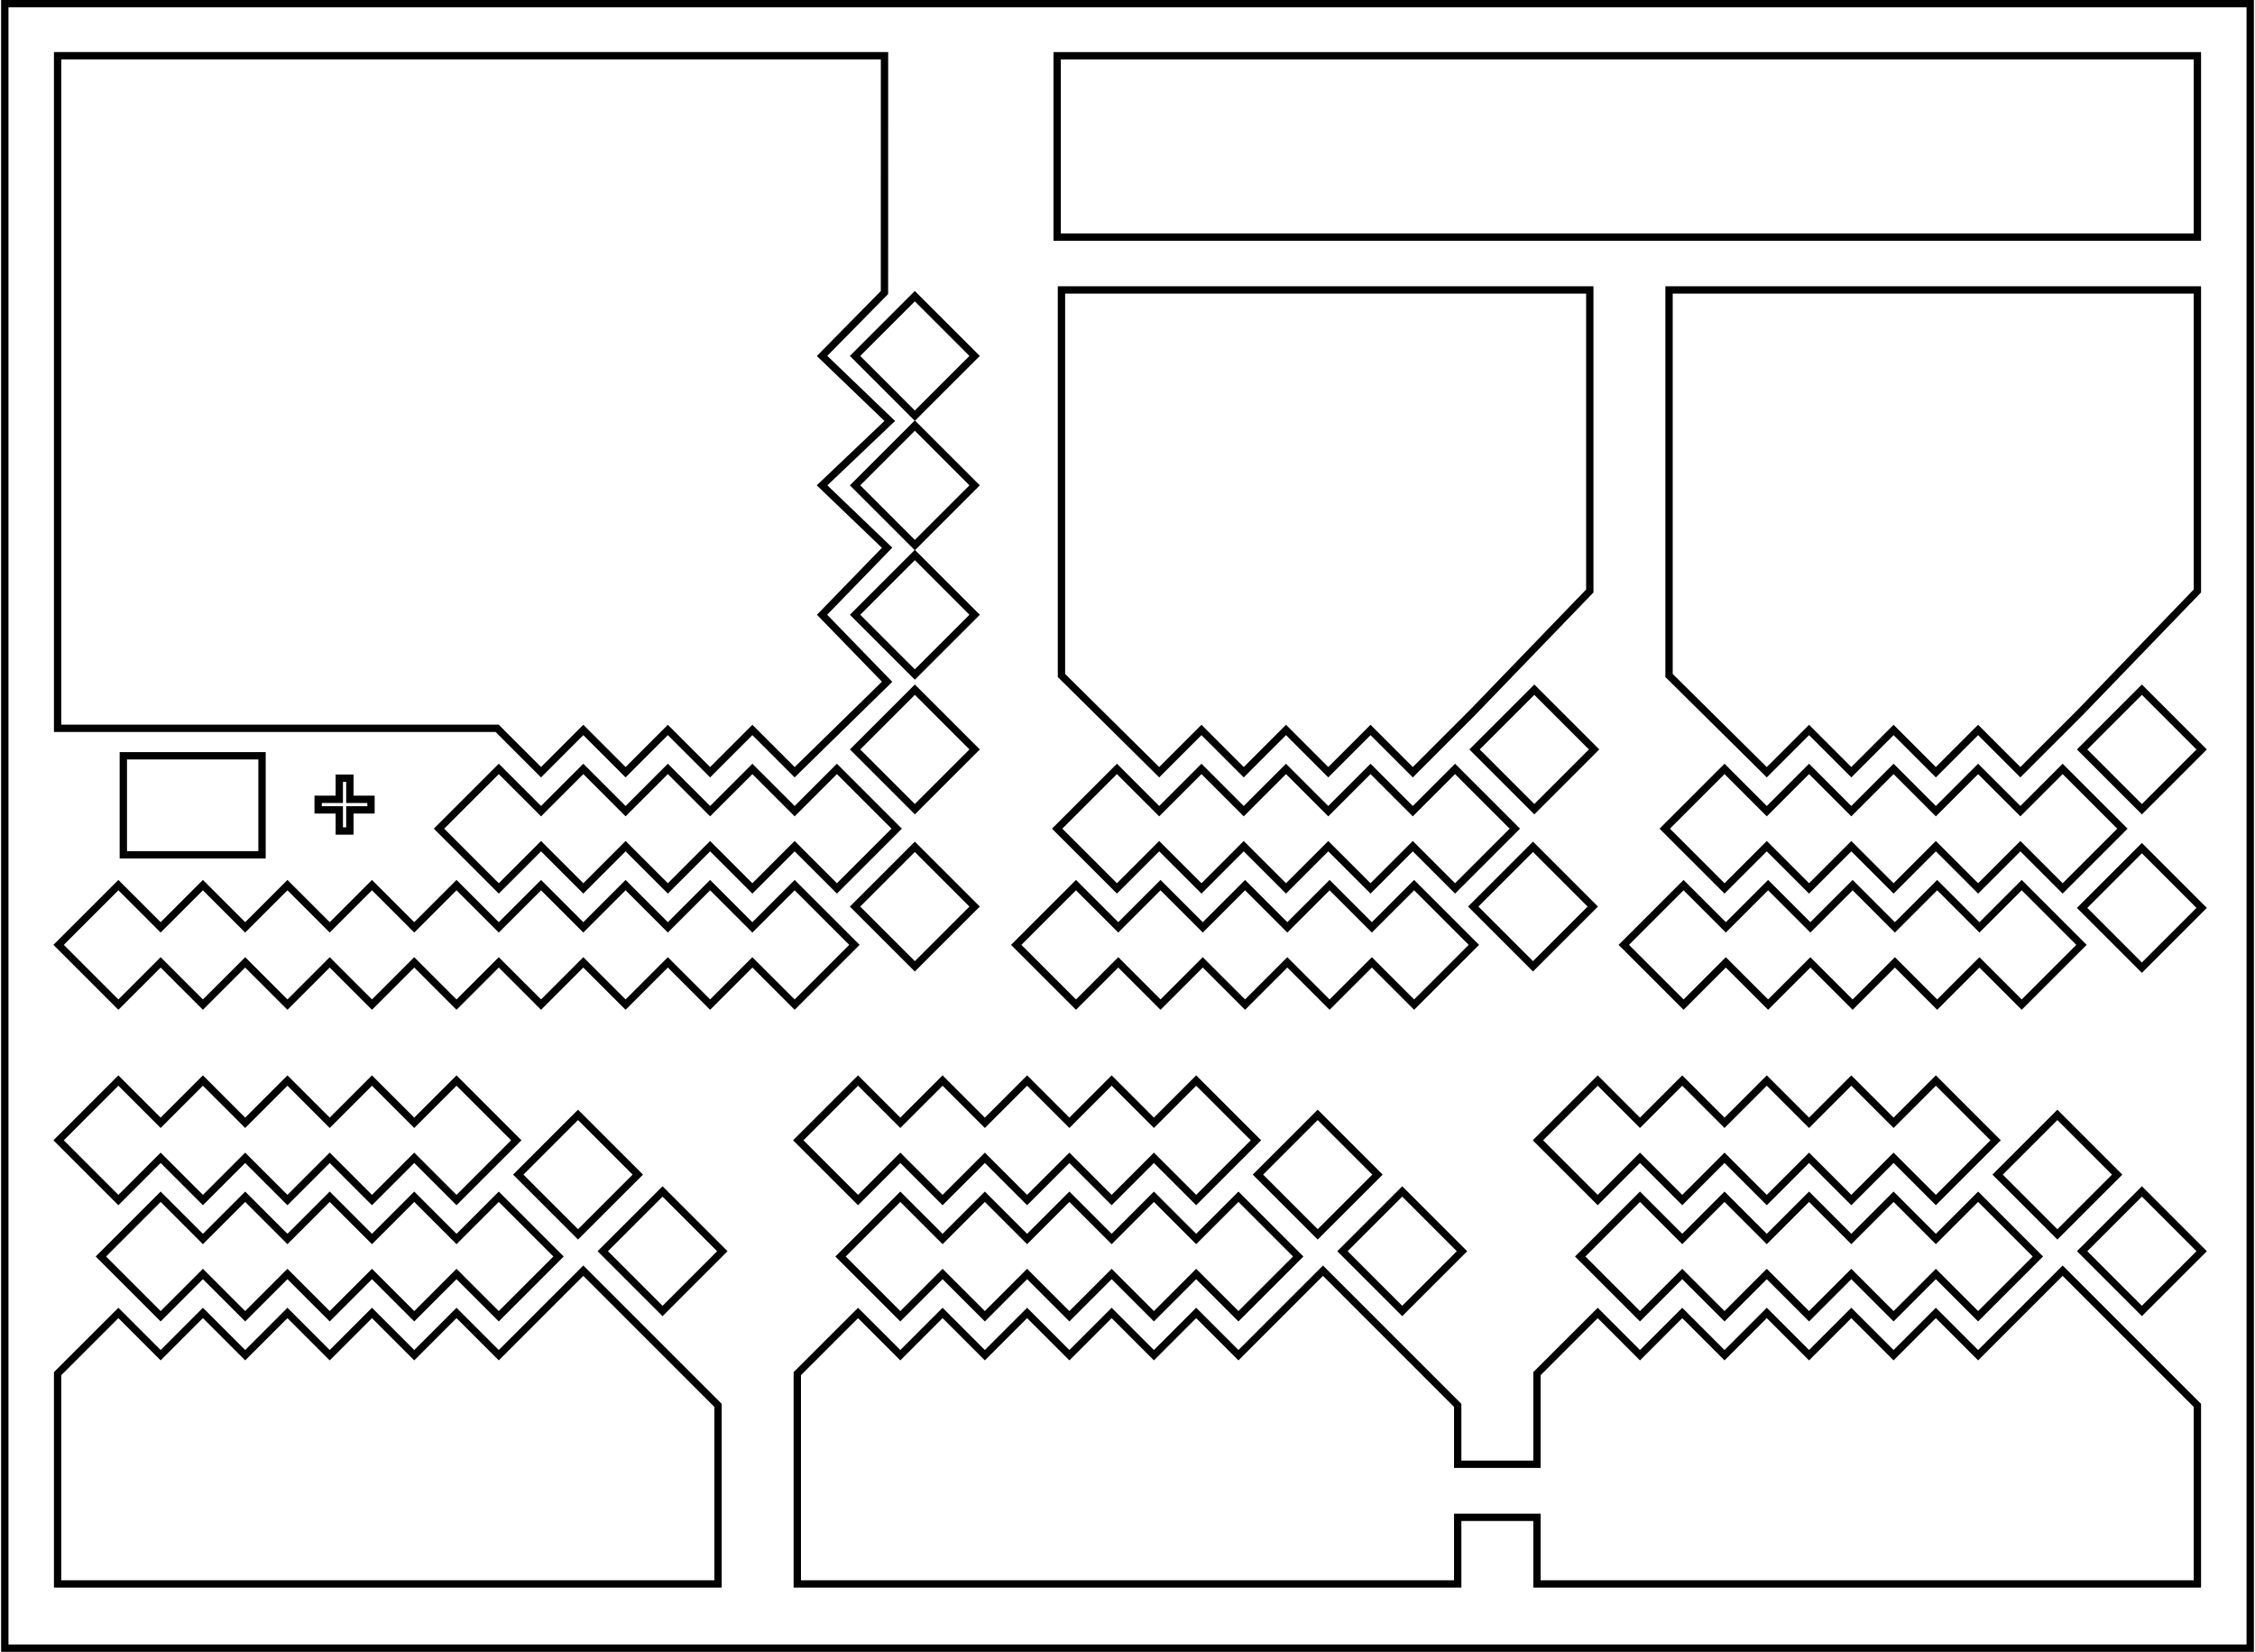 <svg id="Layer_1" data-name="Layer 1" xmlns="http://www.w3.org/2000/svg" width="8.53in" height="6.25in" viewBox="0 0 614 450.33"><defs><style>.cls-1{fill:none;stroke:#000;stroke-miterlimit:10;stroke-width:2px;}</style></defs><title>MarsPlayerBoard_v3p1_top</title><rect class="cls-1" x="1" y="1" width="612" height="448.33"/><polygon class="cls-1" points="140.41 310.88 124.12 294.59 112.6 306.11 101.08 294.59 89.56 306.11 78.04 294.59 66.52 306.11 55 294.59 43.48 306.11 31.96 294.59 15.67 310.88 31.96 327.17 43.48 315.65 55 327.17 66.52 315.65 78.04 327.17 89.56 315.65 101.08 327.17 112.6 315.65 124.12 327.17 140.41 310.88"/><polygon class="cls-1" points="151.93 342.56 135.64 326.27 124.12 337.79 112.6 326.27 101.08 337.79 89.56 326.27 78.04 337.79 66.52 326.27 55 337.79 43.48 326.27 27.19 342.56 43.48 358.85 55 347.33 66.52 358.85 78.04 347.33 89.56 358.85 101.08 347.33 112.6 358.85 124.12 347.33 135.64 358.85 151.93 342.56"/><polygon class="cls-1" points="15.4 374.5 15.4 431.84 195.4 431.84 195.4 383.15 158.68 346.43 135.64 369.47 124.12 357.95 112.6 369.47 101.08 357.95 89.56 369.47 78.04 357.95 66.52 369.47 55 357.95 43.48 369.47 31.96 357.95 15.4 374.5"/><rect class="cls-1" x="168.76" y="329.6" width="23.04" height="23.04" transform="translate(-188.41 227.39) rotate(-45)"/><rect class="cls-1" x="145.72" y="308.72" width="23.04" height="23.04" transform="translate(-180.39 204.98) rotate(-45)"/><polygon class="cls-1" points="342.01 310.88 325.72 294.59 314.2 306.11 302.68 294.59 291.16 306.11 279.64 294.59 268.12 306.11 256.6 294.59 245.08 306.11 233.56 294.59 217.27 310.88 233.56 327.17 245.08 315.65 256.6 327.17 268.12 315.65 279.64 327.17 291.16 315.65 302.68 327.17 314.2 315.65 325.72 327.17 342.01 310.88"/><polygon class="cls-1" points="353.53 342.56 337.24 326.27 325.72 337.79 314.2 326.27 302.68 337.79 291.16 326.27 279.64 337.79 268.12 326.27 256.6 337.79 245.08 326.27 228.79 342.56 245.08 358.85 256.6 347.33 268.12 358.85 279.64 347.33 291.16 358.85 302.68 347.33 314.2 358.85 325.72 347.33 337.24 358.85 353.53 342.56"/><rect class="cls-1" x="370.36" y="329.6" width="23.04" height="23.04" transform="translate(-129.36 369.94) rotate(-45)"/><rect class="cls-1" x="347.32" y="308.72" width="23.04" height="23.04" transform="translate(-121.34 347.53) rotate(-45)"/><polygon class="cls-1" points="543.61 310.88 527.32 294.59 515.8 306.11 504.28 294.59 492.76 306.11 481.24 294.59 469.72 306.11 458.2 294.59 446.68 306.11 435.16 294.59 418.87 310.88 435.16 327.17 446.68 315.65 458.2 327.17 469.72 315.65 481.24 327.17 492.76 315.65 504.28 327.17 515.8 315.65 527.32 327.17 543.61 310.88"/><polygon class="cls-1" points="555.13 342.56 538.84 326.27 527.32 337.79 515.8 326.27 504.28 337.79 492.76 326.27 481.24 337.79 469.72 326.27 458.2 337.79 446.68 326.27 430.39 342.56 446.68 358.85 458.2 347.33 469.72 358.85 481.24 347.33 492.76 358.85 504.28 347.33 515.8 358.85 527.32 347.33 538.84 358.85 555.13 342.56"/><rect class="cls-1" x="571.96" y="329.6" width="23.04" height="23.04" transform="translate(-70.31 512.49) rotate(-45)"/><rect class="cls-1" x="548.92" y="308.72" width="23.04" height="23.04" transform="translate(-62.29 490.09) rotate(-45)"/><polygon class="cls-1" points="401.41 257.6 385.12 241.31 373.6 252.83 362.08 241.31 350.56 252.83 339.04 241.31 327.52 252.83 316 241.31 304.48 252.83 292.96 241.31 276.67 257.6 292.96 273.89 304.48 262.37 316 273.89 327.52 262.37 339.04 273.89 350.56 262.37 362.08 273.89 373.6 262.37 385.12 273.89 401.41 257.6"/><polygon class="cls-1" points="315.64 210.53 327.16 199.01 338.68 210.53 350.2 199.01 361.72 210.53 373.24 199.01 384.76 210.53 401.05 194.24 433 161.12 433 79.04 289 79.04 289 184.16 315.64 210.53"/><polygon class="cls-1" points="412.57 225.92 396.28 209.63 384.76 221.15 373.24 209.63 361.72 221.15 350.2 209.63 338.68 221.15 327.16 209.63 315.64 221.15 304.12 209.63 287.83 225.92 304.12 242.21 315.64 230.69 327.16 242.21 338.68 230.69 350.2 242.21 361.72 230.69 373.24 242.21 384.76 230.69 396.28 242.21 412.57 225.92"/><rect class="cls-1" x="406" y="235.64" width="23.04" height="23.04" transform="translate(-52.48 367.62) rotate(-45)"/><rect class="cls-1" x="406.36" y="192.8" width="23.04" height="23.04" transform="translate(-22.08 355.33) rotate(-45)"/><polygon class="cls-1" points="567.01 257.6 550.72 241.31 539.2 252.83 527.68 241.31 516.16 252.83 504.64 241.31 493.12 252.83 481.6 241.31 470.08 252.83 458.56 241.31 442.27 257.6 458.56 273.89 470.08 262.37 481.6 273.89 493.12 262.37 504.64 273.89 516.16 262.37 527.68 273.89 539.2 262.37 550.72 273.89 567.01 257.6"/><polygon class="cls-1" points="481.24 210.53 492.76 199.01 504.28 210.53 515.8 199.01 527.32 210.53 538.84 199.01 550.36 210.53 566.65 194.24 598.6 161.12 598.6 79.04 454.6 79.04 454.6 184.16 481.24 210.53"/><polygon class="cls-1" points="578.17 225.92 561.88 209.63 550.36 221.15 538.84 209.63 527.32 221.15 515.8 209.63 504.28 221.15 492.76 209.63 481.24 221.15 469.72 209.63 453.43 225.92 469.72 242.21 481.24 230.69 492.76 242.21 504.28 230.69 515.8 242.21 527.32 230.69 538.84 242.21 550.36 230.69 561.88 242.21 578.17 225.92"/><rect class="cls-1" x="571.96" y="236" width="23.04" height="23.04" transform="translate(-4.13 485.08) rotate(-45)"/><rect class="cls-1" x="571.96" y="192.8" width="23.04" height="23.04" transform="translate(26.42 472.43) rotate(-45)"/><polygon class="cls-1" points="240.76 79.76 240.77 15.2 15.4 15.2 15.4 198.56 135.19 198.56 147.16 210.53 158.68 199.01 170.2 210.53 181.72 199.01 193.24 210.53 204.76 199.01 216.28 210.53 241.48 185.87 223.75 167.6 241.48 149.33 223.75 132.32 242.2 114.77 223.75 97.04 240.76 79.76"/><polygon class="cls-1" points="232.57 257.6 216.28 241.31 204.76 252.83 193.24 241.31 181.72 252.83 170.2 241.31 158.68 252.83 147.16 241.31 135.64 252.83 124.12 241.31 112.6 252.83 101.08 241.31 89.56 252.83 78.04 241.31 66.52 252.83 55 241.31 43.48 252.83 31.96 241.31 15.67 257.6 31.96 273.89 43.48 262.37 55 273.89 66.52 262.37 78.04 273.89 89.56 262.37 101.08 273.89 112.6 262.37 124.12 273.89 135.64 262.37 147.16 273.89 158.68 262.37 170.2 273.89 181.72 262.37 193.24 273.89 204.76 262.37 216.28 273.89 232.57 257.6"/><polygon class="cls-1" points="244.09 225.92 227.8 209.63 216.28 221.15 204.76 209.63 193.24 221.15 181.72 209.63 170.2 221.15 158.68 209.63 147.16 221.15 135.64 209.63 119.35 225.92 135.64 242.21 147.16 230.69 158.68 242.21 170.2 230.69 181.72 242.21 193.24 230.69 204.76 242.21 216.28 230.69 227.8 242.21 244.09 225.92"/><rect class="cls-1" x="237.52" y="235.64" width="23.04" height="23.04" transform="translate(-101.83 248.49) rotate(-45)"/><rect class="cls-1" x="237.52" y="192.8" width="23.04" height="23.04" transform="translate(-71.53 235.94) rotate(-45)"/><rect class="cls-1" x="237.52" y="156.08" width="23.04" height="23.04" transform="translate(-45.57 225.19) rotate(-45)"/><rect class="cls-1" x="237.52" y="120.8" width="23.04" height="23.04" transform="translate(-20.62 214.85) rotate(-45)"/><rect class="cls-1" x="237.52" y="85.52" width="23.04" height="23.04" transform="translate(4.32 204.52) rotate(-45)"/><polygon class="cls-1" points="561.88 346.43 538.84 369.47 527.32 357.95 515.8 369.47 504.28 357.95 492.76 369.47 481.24 357.95 469.72 369.47 458.2 357.95 446.68 369.47 435.16 357.95 418.6 374.5 418.6 399.21 397 399.21 397 383.15 360.28 346.43 337.24 369.47 325.72 357.95 314.2 369.47 302.68 357.95 291.16 369.47 279.64 357.95 268.12 369.47 256.6 357.95 245.08 369.47 233.56 357.95 217 374.5 217 431.84 397 431.84 397 413.67 418.6 413.67 418.6 431.84 598.6 431.84 598.6 383.15 561.88 346.43"/><polygon class="cls-1" points="95.05 226.56 95.05 220.8 100.81 220.8 100.81 217.92 95.05 217.92 95.05 212.16 92.17 212.16 92.17 217.92 86.41 217.92 86.41 220.8 92.17 220.8 92.17 226.56 95.05 226.56"/><rect class="cls-1" x="33.31" y="206.05" width="37.8" height="27"/><rect class="cls-1" x="287.83" y="15.2" width="310.77" height="49.44"/></svg>